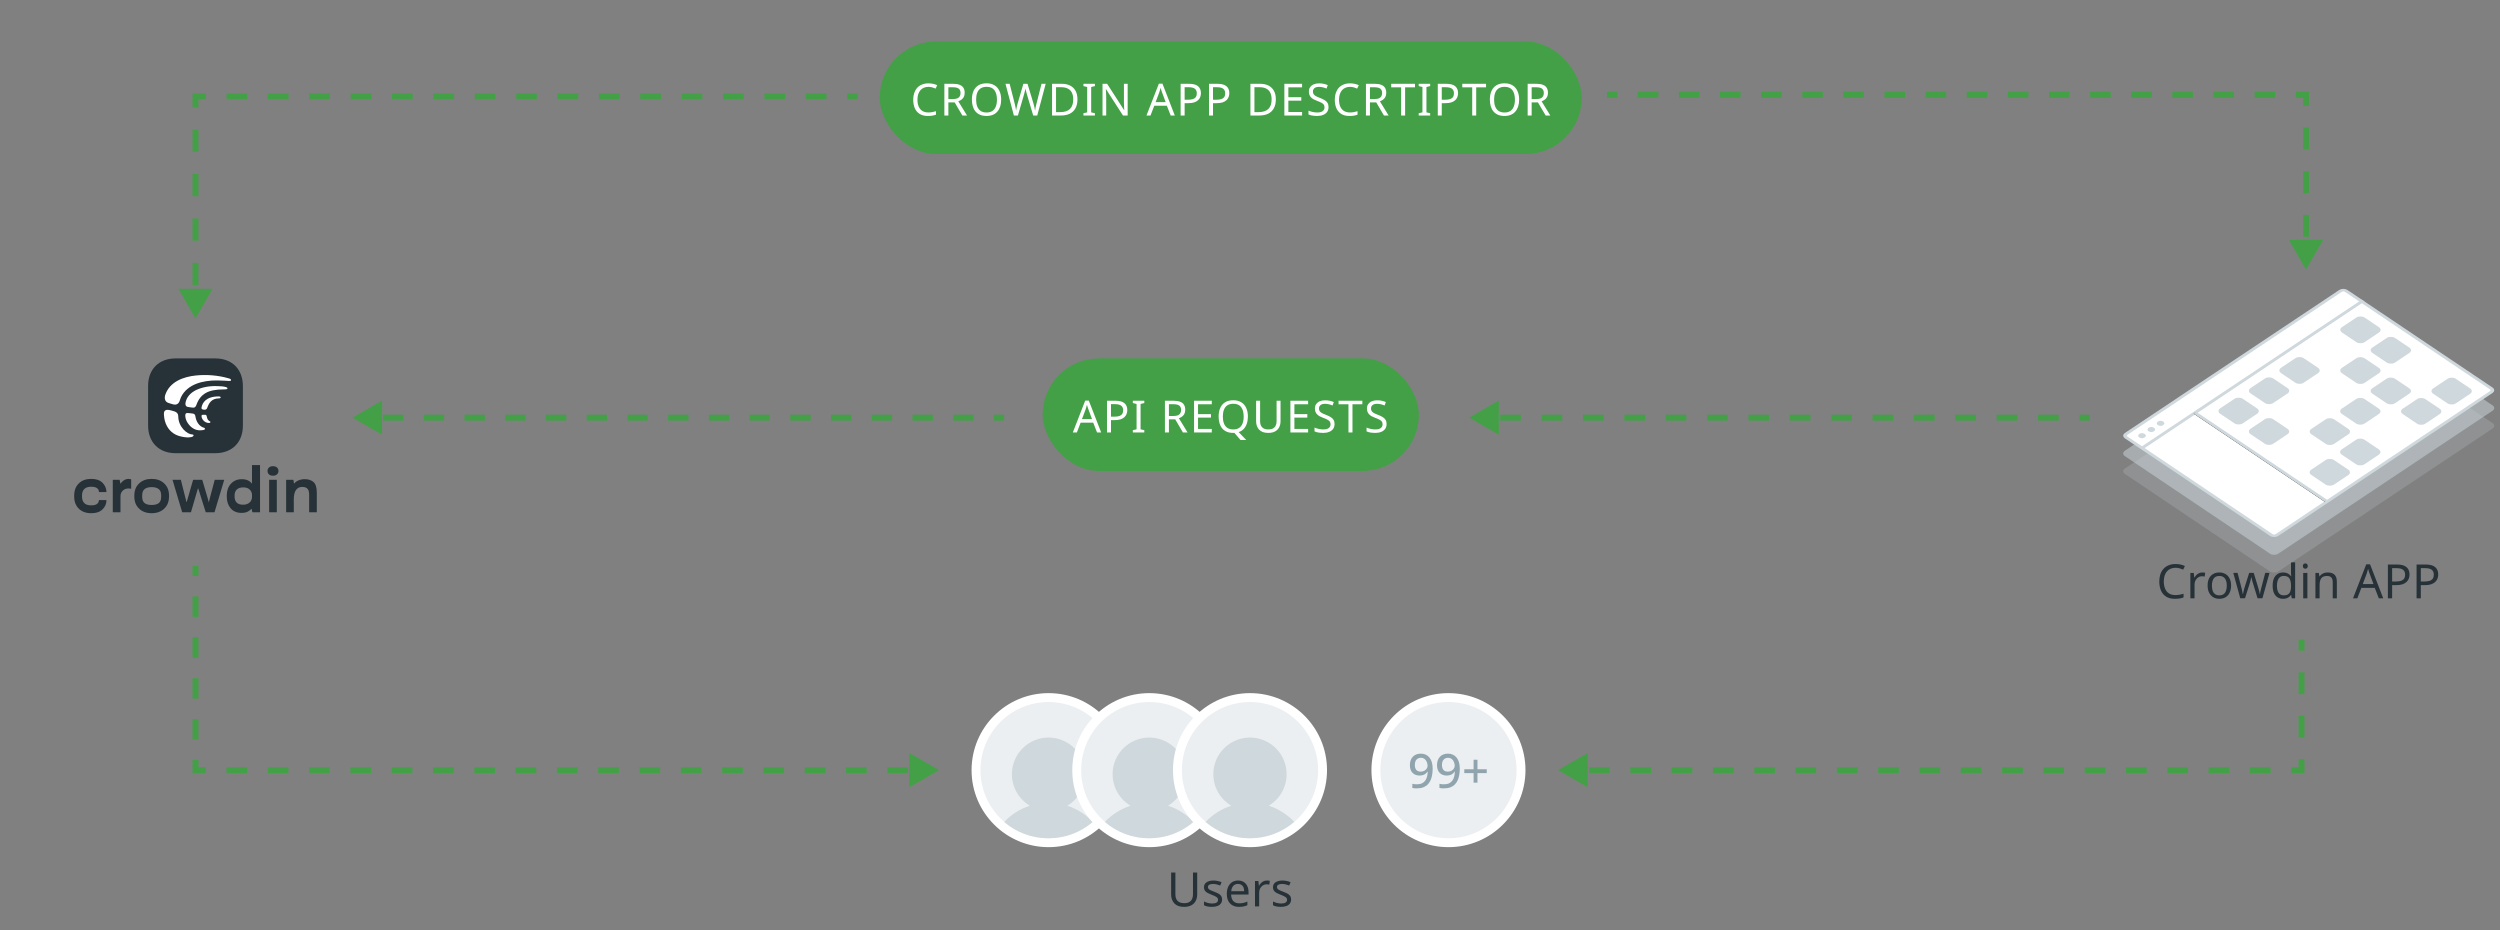 <svg width="844" height="314" viewBox="0 0 844 314" fill="none" xmlns="http://www.w3.org/2000/svg">
<rect x="0" y="0" width="844" height="314" fill="#808080" stroke="none"/>
<rect x="297" y="14" width="237" height="38" rx="19" fill="#43A047"/>
<path d="M313.433 29.325C312.863 29.325 312.348 29.425 311.888 29.625C311.428 29.815 311.038 30.1 310.718 30.48C310.398 30.85 310.153 31.305 309.983 31.845C309.813 32.375 309.728 32.975 309.728 33.645C309.728 34.525 309.863 35.29 310.133 35.94C310.413 36.59 310.823 37.09 311.363 37.44C311.913 37.79 312.598 37.965 313.418 37.965C313.888 37.965 314.333 37.925 314.753 37.845C315.173 37.765 315.583 37.665 315.983 37.545V38.715C315.583 38.865 315.168 38.975 314.738 39.045C314.318 39.115 313.813 39.15 313.223 39.15C312.133 39.15 311.223 38.925 310.493 38.475C309.763 38.025 309.213 37.385 308.843 36.555C308.483 35.725 308.303 34.75 308.303 33.63C308.303 32.82 308.413 32.08 308.633 31.41C308.863 30.74 309.193 30.16 309.623 29.67C310.063 29.18 310.603 28.805 311.243 28.545C311.883 28.275 312.618 28.14 313.448 28.14C313.998 28.14 314.528 28.195 315.038 28.305C315.548 28.415 316.003 28.57 316.403 28.77L315.863 29.91C315.533 29.76 315.163 29.625 314.753 29.505C314.353 29.385 313.913 29.325 313.433 29.325ZM321.775 28.29C322.665 28.29 323.395 28.405 323.965 28.635C324.545 28.855 324.975 29.19 325.255 29.64C325.535 30.09 325.675 30.655 325.675 31.335C325.675 31.905 325.57 32.38 325.36 32.76C325.15 33.14 324.88 33.445 324.55 33.675C324.23 33.895 323.89 34.07 323.53 34.2L326.47 39H324.895L322.3 34.575H320.17V39H318.82V28.29H321.775ZM321.7 29.46H320.17V33.435H321.775C322.355 33.435 322.83 33.36 323.2 33.21C323.57 33.05 323.84 32.82 324.01 32.52C324.19 32.22 324.28 31.845 324.28 31.395C324.28 30.925 324.185 30.55 323.995 30.27C323.815 29.99 323.535 29.785 323.155 29.655C322.775 29.525 322.29 29.46 321.7 29.46ZM337.996 33.63C337.996 34.46 337.891 35.215 337.681 35.895C337.471 36.565 337.156 37.145 336.736 37.635C336.326 38.125 335.811 38.5 335.191 38.76C334.581 39.02 333.871 39.15 333.061 39.15C332.221 39.15 331.491 39.02 330.871 38.76C330.251 38.49 329.736 38.115 329.326 37.635C328.916 37.145 328.611 36.56 328.411 35.88C328.211 35.2 328.111 34.445 328.111 33.615C328.111 32.515 328.291 31.555 328.651 30.735C329.011 29.915 329.556 29.275 330.286 28.815C331.026 28.355 331.956 28.125 333.076 28.125C334.146 28.125 335.046 28.355 335.776 28.815C336.506 29.265 337.056 29.905 337.426 30.735C337.806 31.555 337.996 32.52 337.996 33.63ZM329.536 33.63C329.536 34.53 329.661 35.305 329.911 35.955C330.161 36.605 330.546 37.105 331.066 37.455C331.596 37.805 332.261 37.98 333.061 37.98C333.871 37.98 334.531 37.805 335.041 37.455C335.561 37.105 335.946 36.605 336.196 35.955C336.446 35.305 336.571 34.53 336.571 33.63C336.571 32.28 336.291 31.225 335.731 30.465C335.171 29.695 334.286 29.31 333.076 29.31C332.266 29.31 331.596 29.485 331.066 29.835C330.546 30.175 330.161 30.67 329.911 31.32C329.661 31.96 329.536 32.73 329.536 33.63ZM353.024 28.29L350.174 39H348.809L346.724 31.98C346.664 31.77 346.604 31.555 346.544 31.335C346.484 31.115 346.429 30.905 346.379 30.705C346.329 30.505 346.284 30.335 346.244 30.195C346.214 30.045 346.194 29.935 346.184 29.865C346.174 29.935 346.154 30.045 346.124 30.195C346.104 30.335 346.069 30.505 346.019 30.705C345.969 30.905 345.914 31.12 345.854 31.35C345.804 31.57 345.744 31.795 345.674 32.025L343.649 39H342.284L339.449 28.29H340.859L342.524 34.83C342.584 35.06 342.639 35.29 342.689 35.52C342.739 35.74 342.784 35.96 342.824 36.18C342.874 36.39 342.914 36.595 342.944 36.795C342.974 36.995 343.004 37.19 343.034 37.38C343.064 37.18 343.094 36.975 343.124 36.765C343.164 36.555 343.209 36.34 343.259 36.12C343.309 35.89 343.364 35.66 343.424 35.43C343.484 35.2 343.544 34.975 343.604 34.755L345.494 28.29H346.889L348.854 34.8C348.924 35.03 348.989 35.265 349.049 35.505C349.109 35.735 349.164 35.96 349.214 36.18C349.264 36.4 349.304 36.615 349.334 36.825C349.374 37.025 349.409 37.21 349.439 37.38C349.469 37.13 349.509 36.87 349.559 36.6C349.609 36.32 349.669 36.03 349.739 35.73C349.809 35.43 349.884 35.125 349.964 34.815L351.614 28.29H353.024ZM363.749 33.54C363.749 34.74 363.524 35.745 363.074 36.555C362.634 37.365 361.999 37.975 361.169 38.385C360.339 38.795 359.334 39 358.154 39H355.169V28.29H358.469C359.549 28.29 360.484 28.49 361.274 28.89C362.064 29.29 362.674 29.88 363.104 30.66C363.534 31.43 363.749 32.39 363.749 33.54ZM362.324 33.585C362.324 32.635 362.164 31.855 361.844 31.245C361.534 30.635 361.074 30.185 360.464 29.895C359.864 29.595 359.134 29.445 358.274 29.445H356.519V37.845H357.974C359.424 37.845 360.509 37.49 361.229 36.78C361.959 36.06 362.324 34.995 362.324 33.585ZM369.641 39H365.771V38.22L367.031 37.935V29.37L365.771 29.07V28.29H369.641V29.07L368.381 29.37V37.935L369.641 38.22V39ZM380.699 39H379.124L373.394 30.105H373.334C373.344 30.285 373.354 30.485 373.364 30.705C373.384 30.925 373.399 31.165 373.409 31.425C373.419 31.675 373.429 31.935 373.439 32.205C373.449 32.475 373.454 32.745 373.454 33.015V39H372.209V28.29H373.769L379.484 37.155H379.544C379.534 37.035 379.524 36.87 379.514 36.66C379.504 36.44 379.494 36.2 379.484 35.94C379.474 35.67 379.464 35.395 379.454 35.115C379.444 34.835 379.439 34.575 379.439 34.335V28.29H380.699V39ZM395.222 39L393.932 35.685H389.687L388.412 39H387.047L391.232 28.245H392.447L396.617 39H395.222ZM392.327 31.245C392.297 31.165 392.247 31.02 392.177 30.81C392.107 30.6 392.037 30.385 391.967 30.165C391.907 29.935 391.857 29.76 391.817 29.64C391.767 29.84 391.712 30.045 391.652 30.255C391.602 30.455 391.547 30.64 391.487 30.81C391.437 30.98 391.392 31.125 391.352 31.245L390.137 34.485H393.527L392.327 31.245ZM401.417 28.29C402.817 28.29 403.837 28.565 404.477 29.115C405.117 29.665 405.437 30.44 405.437 31.44C405.437 31.88 405.362 32.305 405.212 32.715C405.072 33.115 404.837 33.475 404.507 33.795C404.177 34.115 403.737 34.37 403.187 34.56C402.637 34.74 401.962 34.83 401.162 34.83H399.932V39H398.582V28.29H401.417ZM401.297 29.445H399.932V33.675H401.012C401.692 33.675 402.257 33.605 402.707 33.465C403.157 33.315 403.492 33.08 403.712 32.76C403.932 32.44 404.042 32.02 404.042 31.5C404.042 30.81 403.822 30.295 403.382 29.955C402.942 29.615 402.247 29.445 401.297 29.445ZM410.999 28.29C412.399 28.29 413.419 28.565 414.059 29.115C414.699 29.665 415.019 30.44 415.019 31.44C415.019 31.88 414.944 32.305 414.794 32.715C414.654 33.115 414.419 33.475 414.089 33.795C413.759 34.115 413.319 34.37 412.769 34.56C412.219 34.74 411.544 34.83 410.744 34.83H409.514V39H408.164V28.29H410.999ZM410.879 29.445H409.514V33.675H410.594C411.274 33.675 411.839 33.605 412.289 33.465C412.739 33.315 413.074 33.08 413.294 32.76C413.514 32.44 413.624 32.02 413.624 31.5C413.624 30.81 413.404 30.295 412.964 29.955C412.524 29.615 411.829 29.445 410.879 29.445ZM430.723 33.54C430.723 34.74 430.498 35.745 430.048 36.555C429.608 37.365 428.973 37.975 428.143 38.385C427.313 38.795 426.308 39 425.128 39H422.143V28.29H425.443C426.523 28.29 427.458 28.49 428.248 28.89C429.038 29.29 429.648 29.88 430.078 30.66C430.508 31.43 430.723 32.39 430.723 33.54ZM429.298 33.585C429.298 32.635 429.138 31.855 428.818 31.245C428.508 30.635 428.048 30.185 427.438 29.895C426.838 29.595 426.108 29.445 425.248 29.445H423.493V37.845H424.948C426.398 37.845 427.483 37.49 428.203 36.78C428.933 36.06 429.298 34.995 429.298 33.585ZM439.585 39H433.6V28.29H439.585V29.475H434.95V32.82H439.315V33.99H434.95V37.815H439.585V39ZM448.509 36.135C448.509 36.775 448.354 37.32 448.044 37.77C447.734 38.21 447.289 38.55 446.709 38.79C446.139 39.03 445.464 39.15 444.684 39.15C444.284 39.15 443.899 39.13 443.529 39.09C443.169 39.05 442.839 38.995 442.539 38.925C442.239 38.845 441.974 38.75 441.744 38.64V37.35C442.104 37.51 442.549 37.655 443.079 37.785C443.619 37.915 444.174 37.98 444.744 37.98C445.274 37.98 445.719 37.91 446.079 37.77C446.439 37.63 446.709 37.43 446.889 37.17C447.069 36.91 447.159 36.605 447.159 36.255C447.159 35.905 447.084 35.61 446.934 35.37C446.784 35.13 446.524 34.91 446.154 34.71C445.794 34.5 445.289 34.28 444.639 34.05C444.179 33.88 443.774 33.7 443.424 33.51C443.084 33.31 442.799 33.085 442.569 32.835C442.339 32.585 442.164 32.3 442.044 31.98C441.934 31.66 441.879 31.29 441.879 30.87C441.879 30.3 442.024 29.815 442.314 29.415C442.604 29.005 443.004 28.69 443.514 28.47C444.034 28.25 444.629 28.14 445.299 28.14C445.889 28.14 446.429 28.195 446.919 28.305C447.409 28.415 447.854 28.56 448.254 28.74L447.834 29.895C447.464 29.735 447.059 29.6 446.619 29.49C446.189 29.38 445.739 29.325 445.269 29.325C444.819 29.325 444.444 29.39 444.144 29.52C443.844 29.65 443.619 29.835 443.469 30.075C443.319 30.305 443.244 30.575 443.244 30.885C443.244 31.245 443.319 31.545 443.469 31.785C443.619 32.025 443.864 32.24 444.204 32.43C444.544 32.62 445.004 32.825 445.584 33.045C446.214 33.275 446.744 33.525 447.174 33.795C447.614 34.055 447.944 34.37 448.164 34.74C448.394 35.11 448.509 35.575 448.509 36.135ZM455.757 29.325C455.187 29.325 454.672 29.425 454.212 29.625C453.752 29.815 453.362 30.1 453.042 30.48C452.722 30.85 452.477 31.305 452.307 31.845C452.137 32.375 452.052 32.975 452.052 33.645C452.052 34.525 452.187 35.29 452.457 35.94C452.737 36.59 453.147 37.09 453.687 37.44C454.237 37.79 454.922 37.965 455.742 37.965C456.212 37.965 456.657 37.925 457.077 37.845C457.497 37.765 457.907 37.665 458.307 37.545V38.715C457.907 38.865 457.492 38.975 457.062 39.045C456.642 39.115 456.137 39.15 455.547 39.15C454.457 39.15 453.547 38.925 452.817 38.475C452.087 38.025 451.537 37.385 451.167 36.555C450.807 35.725 450.627 34.75 450.627 33.63C450.627 32.82 450.737 32.08 450.957 31.41C451.187 30.74 451.517 30.16 451.947 29.67C452.387 29.18 452.927 28.805 453.567 28.545C454.207 28.275 454.942 28.14 455.772 28.14C456.322 28.14 456.852 28.195 457.362 28.305C457.872 28.415 458.327 28.57 458.727 28.77L458.187 29.91C457.857 29.76 457.487 29.625 457.077 29.505C456.677 29.385 456.237 29.325 455.757 29.325ZM464.099 28.29C464.989 28.29 465.719 28.405 466.289 28.635C466.869 28.855 467.299 29.19 467.579 29.64C467.859 30.09 467.999 30.655 467.999 31.335C467.999 31.905 467.894 32.38 467.684 32.76C467.474 33.14 467.204 33.445 466.874 33.675C466.554 33.895 466.214 34.07 465.854 34.2L468.794 39H467.219L464.624 34.575H462.494V39H461.144V28.29H464.099ZM464.024 29.46H462.494V33.435H464.099C464.679 33.435 465.154 33.36 465.524 33.21C465.894 33.05 466.164 32.82 466.334 32.52C466.514 32.22 466.604 31.845 466.604 31.395C466.604 30.925 466.509 30.55 466.319 30.27C466.139 29.99 465.859 29.785 465.479 29.655C465.099 29.525 464.614 29.46 464.024 29.46ZM474.366 39H473.016V29.475H469.671V28.29H477.696V29.475H474.366V39ZM482.825 39H478.955V38.22L480.215 37.935V29.37L478.955 29.07V28.29H482.825V29.07L481.565 29.37V37.935L482.825 38.22V39ZM488.228 28.29C489.628 28.29 490.648 28.565 491.288 29.115C491.928 29.665 492.248 30.44 492.248 31.44C492.248 31.88 492.173 32.305 492.023 32.715C491.883 33.115 491.648 33.475 491.318 33.795C490.988 34.115 490.548 34.37 489.998 34.56C489.448 34.74 488.773 34.83 487.973 34.83H486.743V39H485.393V28.29H488.228ZM488.108 29.445H486.743V33.675H487.823C488.503 33.675 489.068 33.605 489.518 33.465C489.968 33.315 490.303 33.08 490.523 32.76C490.743 32.44 490.853 32.02 490.853 31.5C490.853 30.81 490.633 30.295 490.193 29.955C489.753 29.615 489.058 29.445 488.108 29.445ZM498.366 39H497.016V29.475H493.671V28.29H501.696V29.475H498.366V39ZM512.863 33.63C512.863 34.46 512.758 35.215 512.548 35.895C512.338 36.565 512.023 37.145 511.603 37.635C511.193 38.125 510.678 38.5 510.058 38.76C509.448 39.02 508.738 39.15 507.928 39.15C507.088 39.15 506.358 39.02 505.738 38.76C505.118 38.49 504.603 38.115 504.193 37.635C503.783 37.145 503.478 36.56 503.278 35.88C503.078 35.2 502.978 34.445 502.978 33.615C502.978 32.515 503.158 31.555 503.518 30.735C503.878 29.915 504.423 29.275 505.153 28.815C505.893 28.355 506.823 28.125 507.943 28.125C509.013 28.125 509.913 28.355 510.643 28.815C511.373 29.265 511.923 29.905 512.293 30.735C512.673 31.555 512.863 32.52 512.863 33.63ZM504.403 33.63C504.403 34.53 504.528 35.305 504.778 35.955C505.028 36.605 505.413 37.105 505.933 37.455C506.463 37.805 507.128 37.98 507.928 37.98C508.738 37.98 509.398 37.805 509.908 37.455C510.428 37.105 510.813 36.605 511.063 35.955C511.313 35.305 511.438 34.53 511.438 33.63C511.438 32.28 511.158 31.225 510.598 30.465C510.038 29.695 509.153 29.31 507.943 29.31C507.133 29.31 506.463 29.485 505.933 29.835C505.413 30.175 505.028 30.67 504.778 31.32C504.528 31.96 504.403 32.73 504.403 33.63ZM518.691 28.29C519.581 28.29 520.311 28.405 520.881 28.635C521.461 28.855 521.891 29.19 522.171 29.64C522.451 30.09 522.591 30.655 522.591 31.335C522.591 31.905 522.486 32.38 522.276 32.76C522.066 33.14 521.796 33.445 521.466 33.675C521.146 33.895 520.806 34.07 520.446 34.2L523.386 39H521.811L519.216 34.575H517.086V39H515.736V28.29H518.691ZM518.616 29.46H517.086V33.435H518.691C519.271 33.435 519.746 33.36 520.116 33.21C520.486 33.05 520.756 32.82 520.926 32.52C521.106 32.22 521.196 31.845 521.196 31.395C521.196 30.925 521.101 30.55 520.911 30.27C520.731 29.99 520.451 29.785 520.071 29.655C519.691 29.525 519.206 29.46 518.616 29.46Z" fill="white"/>
<rect x="352" y="121" width="127" height="38" rx="19" fill="#43A047"/>
<path d="M370.359 146L369.069 142.685H364.824L363.549 146H362.184L366.369 135.245H367.584L371.754 146H370.359ZM367.464 138.245C367.434 138.165 367.384 138.02 367.314 137.81C367.244 137.6 367.174 137.385 367.104 137.165C367.044 136.935 366.994 136.76 366.954 136.64C366.904 136.84 366.849 137.045 366.789 137.255C366.739 137.455 366.684 137.64 366.624 137.81C366.574 137.98 366.529 138.125 366.489 138.245L365.274 141.485H368.664L367.464 138.245ZM376.554 135.29C377.954 135.29 378.974 135.565 379.614 136.115C380.254 136.665 380.574 137.44 380.574 138.44C380.574 138.88 380.499 139.305 380.349 139.715C380.209 140.115 379.974 140.475 379.644 140.795C379.314 141.115 378.874 141.37 378.324 141.56C377.774 141.74 377.099 141.83 376.299 141.83H375.069V146H373.719V135.29H376.554ZM376.434 136.445H375.069V140.675H376.149C376.829 140.675 377.394 140.605 377.844 140.465C378.294 140.315 378.629 140.08 378.849 139.76C379.069 139.44 379.179 139.02 379.179 138.5C379.179 137.81 378.959 137.295 378.519 136.955C378.079 136.615 377.384 136.445 376.434 136.445ZM386.316 146H382.446V145.22L383.706 144.935V136.37L382.446 136.07V135.29H386.316V136.07L385.056 136.37V144.935L386.316 145.22V146ZM396.235 135.29C397.125 135.29 397.855 135.405 398.425 135.635C399.005 135.855 399.435 136.19 399.715 136.64C399.995 137.09 400.135 137.655 400.135 138.335C400.135 138.905 400.03 139.38 399.82 139.76C399.61 140.14 399.34 140.445 399.01 140.675C398.69 140.895 398.35 141.07 397.99 141.2L400.93 146H399.355L396.76 141.575H394.63V146H393.28V135.29H396.235ZM396.16 136.46H394.63V140.435H396.235C396.815 140.435 397.29 140.36 397.66 140.21C398.03 140.05 398.3 139.82 398.47 139.52C398.65 139.22 398.74 138.845 398.74 138.395C398.74 137.925 398.645 137.55 398.455 137.27C398.275 136.99 397.995 136.785 397.615 136.655C397.235 136.525 396.75 136.46 396.16 136.46ZM409.096 146H403.111V135.29H409.096V136.475H404.461V139.82H408.826V140.99H404.461V144.815H409.096V146ZM421.291 140.63C421.291 141.5 421.171 142.29 420.931 143C420.701 143.71 420.356 144.31 419.896 144.8C419.436 145.29 418.861 145.65 418.171 145.88L420.736 148.55H418.801L416.731 146.135C416.671 146.135 416.606 146.135 416.536 146.135C416.476 146.145 416.416 146.15 416.356 146.15C415.516 146.15 414.786 146.02 414.166 145.76C413.546 145.49 413.031 145.115 412.621 144.635C412.211 144.145 411.906 143.56 411.706 142.88C411.506 142.2 411.406 141.445 411.406 140.615C411.406 139.515 411.586 138.555 411.946 137.735C412.306 136.915 412.851 136.275 413.581 135.815C414.321 135.355 415.251 135.125 416.371 135.125C417.441 135.125 418.341 135.355 419.071 135.815C419.801 136.265 420.351 136.905 420.721 137.735C421.101 138.555 421.291 139.52 421.291 140.63ZM412.831 140.63C412.831 141.53 412.956 142.305 413.206 142.955C413.456 143.605 413.841 144.105 414.361 144.455C414.891 144.805 415.556 144.98 416.356 144.98C417.166 144.98 417.826 144.805 418.336 144.455C418.856 144.105 419.241 143.605 419.491 142.955C419.741 142.305 419.866 141.53 419.866 140.63C419.866 139.28 419.586 138.225 419.026 137.465C418.466 136.695 417.581 136.31 416.371 136.31C415.561 136.31 414.891 136.485 414.361 136.835C413.841 137.175 413.456 137.67 413.206 138.32C412.956 138.96 412.831 139.73 412.831 140.63ZM432.31 142.22C432.31 142.96 432.16 143.63 431.86 144.23C431.56 144.82 431.1 145.29 430.48 145.64C429.87 145.98 429.09 146.15 428.14 146.15C426.81 146.15 425.795 145.79 425.095 145.07C424.405 144.34 424.06 143.38 424.06 142.19V135.29H425.41V142.235C425.41 143.105 425.64 143.78 426.1 144.26C426.57 144.74 427.275 144.98 428.215 144.98C428.865 144.98 429.39 144.865 429.79 144.635C430.2 144.395 430.5 144.07 430.69 143.66C430.88 143.24 430.975 142.76 430.975 142.22V135.29H432.31V142.22ZM441.622 146H435.637V135.29H441.622V136.475H436.987V139.82H441.352V140.99H436.987V144.815H441.622V146ZM450.547 143.135C450.547 143.775 450.392 144.32 450.082 144.77C449.772 145.21 449.327 145.55 448.747 145.79C448.177 146.03 447.502 146.15 446.722 146.15C446.322 146.15 445.937 146.13 445.567 146.09C445.207 146.05 444.877 145.995 444.577 145.925C444.277 145.845 444.012 145.75 443.782 145.64V144.35C444.142 144.51 444.587 144.655 445.117 144.785C445.657 144.915 446.212 144.98 446.782 144.98C447.312 144.98 447.757 144.91 448.117 144.77C448.477 144.63 448.747 144.43 448.927 144.17C449.107 143.91 449.197 143.605 449.197 143.255C449.197 142.905 449.122 142.61 448.972 142.37C448.822 142.13 448.562 141.91 448.192 141.71C447.832 141.5 447.327 141.28 446.677 141.05C446.217 140.88 445.812 140.7 445.462 140.51C445.122 140.31 444.837 140.085 444.607 139.835C444.377 139.585 444.202 139.3 444.082 138.98C443.972 138.66 443.917 138.29 443.917 137.87C443.917 137.3 444.062 136.815 444.352 136.415C444.642 136.005 445.042 135.69 445.552 135.47C446.072 135.25 446.667 135.14 447.337 135.14C447.927 135.14 448.467 135.195 448.957 135.305C449.447 135.415 449.892 135.56 450.292 135.74L449.872 136.895C449.502 136.735 449.097 136.6 448.657 136.49C448.227 136.38 447.777 136.325 447.307 136.325C446.857 136.325 446.482 136.39 446.182 136.52C445.882 136.65 445.657 136.835 445.507 137.075C445.357 137.305 445.282 137.575 445.282 137.885C445.282 138.245 445.357 138.545 445.507 138.785C445.657 139.025 445.902 139.24 446.242 139.43C446.582 139.62 447.042 139.825 447.622 140.045C448.252 140.275 448.782 140.525 449.212 140.795C449.652 141.055 449.982 141.37 450.202 141.74C450.432 142.11 450.547 142.575 450.547 143.135ZM456.594 146H455.244V136.475H451.899V135.29H459.924V136.475H456.594V146ZM468.114 143.135C468.114 143.775 467.959 144.32 467.649 144.77C467.339 145.21 466.894 145.55 466.314 145.79C465.744 146.03 465.069 146.15 464.289 146.15C463.889 146.15 463.504 146.13 463.134 146.09C462.774 146.05 462.444 145.995 462.144 145.925C461.844 145.845 461.579 145.75 461.349 145.64V144.35C461.709 144.51 462.154 144.655 462.684 144.785C463.224 144.915 463.779 144.98 464.349 144.98C464.879 144.98 465.324 144.91 465.684 144.77C466.044 144.63 466.314 144.43 466.494 144.17C466.674 143.91 466.764 143.605 466.764 143.255C466.764 142.905 466.689 142.61 466.539 142.37C466.389 142.13 466.129 141.91 465.759 141.71C465.399 141.5 464.894 141.28 464.244 141.05C463.784 140.88 463.379 140.7 463.029 140.51C462.689 140.31 462.404 140.085 462.174 139.835C461.944 139.585 461.769 139.3 461.649 138.98C461.539 138.66 461.484 138.29 461.484 137.87C461.484 137.3 461.629 136.815 461.919 136.415C462.209 136.005 462.609 135.69 463.119 135.47C463.639 135.25 464.234 135.14 464.904 135.14C465.494 135.14 466.034 135.195 466.524 135.305C467.014 135.415 467.459 135.56 467.859 135.74L467.439 136.895C467.069 136.735 466.664 136.6 466.224 136.49C465.794 136.38 465.344 136.325 464.874 136.325C464.424 136.325 464.049 136.39 463.749 136.52C463.449 136.65 463.224 136.835 463.074 137.075C462.924 137.305 462.849 137.575 462.849 137.885C462.849 138.245 462.924 138.545 463.074 138.785C463.224 139.025 463.469 139.24 463.809 139.43C464.149 139.62 464.609 139.825 465.189 140.045C465.819 140.275 466.349 140.525 466.779 140.795C467.219 141.055 467.549 141.37 467.769 141.74C467.999 142.11 468.114 142.575 468.114 143.135Z" fill="white"/>
<path d="M66 32.5V31.5H65V32.5H66ZM66 107.5L71.773 97.5H60.227L66 107.5ZM67 96.25V88.75H65V96.25H67ZM67 81.25V73.75H65V81.25H67ZM67 66.25V58.75H65V66.25H67ZM67 51.25V43.75H65V51.25H67ZM67 36.25V32.5H65V36.25H67ZM66 33.5H69.492V31.5H66V33.5ZM76.477 33.5H83.461V31.5H76.477V33.5ZM90.445 33.5H97.43V31.5H90.445V33.5ZM104.414 33.5H111.398V31.5H104.414V33.5ZM118.383 33.5H125.367V31.5H118.383V33.5ZM132.352 33.5H139.336V31.5H132.352V33.5ZM146.32 33.5H153.305V31.5H146.32V33.5ZM160.289 33.5H167.273V31.5H160.289V33.5ZM174.258 33.5H181.242V31.5H174.258V33.5ZM188.227 33.5H195.211V31.5H188.227V33.5ZM202.195 33.5H209.18V31.5H202.195V33.5ZM216.164 33.5H223.148V31.5H216.164V33.5ZM230.133 33.5H237.117V31.5H230.133V33.5ZM244.102 33.5H251.086V31.5H244.102V33.5ZM258.07 33.5H265.055V31.5H258.07V33.5ZM272.039 33.5H279.023V31.5H272.039V33.5ZM286.008 33.5H289.5V31.5H286.008V33.5Z" fill="#43A047"/>
<path d="M778.5 32V31H779.5V32H778.5ZM778.5 91L772.726 81H784.274L778.5 91ZM777.5 79.938V72.562H779.5V79.938H777.5ZM777.5 65.188V57.812H779.5V65.188H777.5ZM777.5 50.438V43.062H779.5V50.438H777.5ZM777.5 35.688V32H779.5V35.688H777.5ZM778.5 33H775.029V31H778.5V33ZM768.088 33H761.147V31H768.088V33ZM754.206 33H747.265V31H754.206V33ZM740.324 33H733.382V31H740.324V33ZM726.441 33H719.5V31H726.441V33ZM712.559 33H705.618V31H712.559V33ZM698.676 33H691.735V31H698.676V33ZM684.794 33H677.853V31H684.794V33ZM670.912 33H663.971V31H670.912V33ZM657.029 33H650.088V31H657.029V33ZM643.147 33H636.206V31H643.147V33ZM629.265 33H622.324V31H629.265V33ZM615.382 33H608.441V31H615.382V33ZM601.5 33H594.559V31H601.5V33ZM587.618 33H580.676V31H587.618V33ZM573.735 33H566.794V31H573.735V33ZM559.853 33H552.912V31H559.853V33ZM545.971 33H542.5V31H545.971V33Z" fill="#43A047"/>
<path d="M317 260L307 265.774V254.226L317 260ZM66 260V261H65V260H66ZM67 191V194.45H65V191H67ZM67 201.35V208.25H65V201.35H67ZM67 215.15V222.05H65V215.15H67ZM67 228.95V235.85H65V228.95H67ZM67 242.75V249.65H65V242.75H67ZM67 256.55V260H65V256.55H67ZM66 259H69.486V261H66V259ZM76.458 259H83.431V261H76.458V259ZM90.403 259H97.375V261H90.403V259ZM104.347 259H111.319V261H104.347V259ZM118.292 259H125.264V261H118.292V259ZM132.236 259H139.208V261H132.236V259ZM146.181 259H153.153V261H146.181V259ZM160.125 259H167.097V261H160.125V259ZM174.069 259H181.042V261H174.069V259ZM188.014 259H194.986V261H188.014V259ZM201.958 259H208.931V261H201.958V259ZM215.903 259H222.875V261H215.903V259ZM229.847 259H236.819V261H229.847V259ZM243.792 259H250.764V261H243.792V259ZM257.736 259H264.708V261H257.736V259ZM271.681 259H278.653V261H271.681V259ZM285.625 259H292.597V261H285.625V259ZM299.57 259H306.542V261H299.57V259Z" fill="#43A047"/>
<path d="M526 260L536 265.774V254.226L526 260ZM777 260V261H778V260H777ZM776 216V219.667H778V216H776ZM776 227V234.333H778V227H776ZM776 241.667V249H778V241.667H776ZM776 256.333V260H778V256.333H776ZM777 259H773.514V261H777V259ZM766.542 259H759.569V261H766.542V259ZM752.597 259H745.625V261H752.597V259ZM738.653 259H731.681V261H738.653V259ZM724.708 259H717.736V261H724.708V259ZM710.764 259H703.792V261H710.764V259ZM696.819 259H689.847V261H696.819V259ZM682.875 259H675.903V261H682.875V259ZM668.931 259H661.958V261H668.931V259ZM654.986 259H648.014V261H654.986V259ZM641.042 259H634.069V261H641.042V259ZM627.097 259H620.125V261H627.097V259ZM613.153 259H606.181V261H613.153V259ZM599.208 259H592.236V261H599.208V259ZM585.264 259H578.292V261H585.264V259ZM571.319 259H564.347V261H571.319V259ZM557.375 259H550.403V261H557.375V259ZM543.43 259H536.458V261H543.43V259Z" fill="#43A047"/>
<path d="M119 141L129 146.774L129 135.227L119 141ZM129.313 142L136.188 142L136.187 140L129.312 140L129.313 142ZM143.063 142L149.938 142L149.937 140L143.062 140L143.063 142ZM156.813 142L163.688 142L163.687 140L156.812 140L156.813 142ZM170.563 142L177.438 142L177.437 140L170.562 140L170.563 142ZM184.313 142L191.188 142L191.187 140L184.312 140L184.313 142ZM198.063 142L204.938 142L204.937 140L198.062 140L198.063 142ZM211.813 142L218.688 142L218.687 140L211.812 140L211.813 142ZM225.563 142L232.438 142L232.437 140L225.562 140L225.563 142ZM239.313 142L246.188 142L246.187 140L239.312 140L239.313 142ZM253.063 142L259.938 142L259.937 140L253.062 140L253.063 142ZM266.813 142L273.688 142L273.687 140L266.812 140L266.813 142ZM280.563 142L287.438 142L287.437 140L280.562 140L280.563 142ZM294.313 142L301.188 142L301.187 140L294.312 140L294.313 142ZM308.063 142L314.938 142L314.937 140L308.062 140L308.063 142ZM321.813 142L328.688 142L328.687 140L321.812 140L321.813 142ZM335.563 142L339 142L339 140L335.562 140L335.563 142Z" fill="#43A047"/>
<path d="M496 141L506 146.774L506 135.227L496 141ZM506.475 142L513.458 142L513.458 140L506.475 140L506.475 142ZM520.442 142L527.425 142L527.425 140L520.442 140L520.442 142ZM534.408 142L541.392 142L541.392 140L534.408 140L534.408 142ZM548.375 142L555.358 142L555.358 140L548.375 140L548.375 142ZM562.342 142L569.325 142L569.325 140L562.342 140L562.342 142ZM576.308 142L583.292 142L583.292 140L576.308 140L576.308 142ZM590.275 142L597.258 142L597.258 140L590.275 140L590.275 142ZM604.242 142L611.225 142L611.225 140L604.242 140L604.242 142ZM618.208 142L625.192 142L625.192 140L618.208 140L618.208 142ZM632.175 142L639.158 142L639.158 140L632.175 140L632.175 142ZM646.142 142L653.125 142L653.125 140L646.142 140L646.142 142ZM660.108 142L667.092 142L667.092 140L660.108 140L660.108 142ZM674.075 142L681.058 142L681.058 140L674.075 140L674.075 142ZM688.042 142L695.025 142L695.025 140L688.042 140L688.042 142ZM702.008 142L705.5 142L705.5 140L702.008 140L702.008 142Z" fill="#43A047"/>
<path d="M404.174 301.968C404.174 302.757 404.014 303.472 403.694 304.112C403.374 304.741 402.883 305.243 402.222 305.616C401.571 305.979 400.739 306.16 399.726 306.16C398.307 306.16 397.224 305.776 396.478 305.008C395.742 304.229 395.374 303.205 395.374 301.936V294.576H396.814V301.984C396.814 302.912 397.059 303.632 397.55 304.144C398.051 304.656 398.803 304.912 399.806 304.912C400.499 304.912 401.059 304.789 401.486 304.544C401.923 304.288 402.243 303.941 402.446 303.504C402.648 303.056 402.75 302.544 402.75 301.968V294.576H404.174V301.968ZM412.581 303.632C412.581 304.187 412.442 304.651 412.165 305.024C411.887 305.397 411.493 305.68 410.981 305.872C410.469 306.064 409.861 306.16 409.157 306.16C408.559 306.16 408.042 306.112 407.605 306.016C407.178 305.92 406.799 305.787 406.469 305.616V304.336C406.81 304.507 407.221 304.667 407.701 304.816C408.191 304.955 408.687 305.024 409.189 305.024C409.903 305.024 410.421 304.912 410.741 304.688C411.061 304.453 411.221 304.144 411.221 303.76C411.221 303.547 411.162 303.355 411.045 303.184C410.927 303.013 410.714 302.843 410.405 302.672C410.106 302.501 409.674 302.309 409.109 302.096C408.554 301.883 408.079 301.669 407.685 301.456C407.29 301.243 406.986 300.987 406.773 300.688C406.559 300.389 406.453 300.005 406.453 299.536C406.453 298.811 406.746 298.251 407.333 297.856C407.93 297.461 408.709 297.264 409.669 297.264C410.191 297.264 410.677 297.317 411.125 297.424C411.583 297.52 412.01 297.659 412.405 297.84L411.925 298.96C411.69 298.853 411.439 298.763 411.173 298.688C410.917 298.603 410.655 298.539 410.389 298.496C410.122 298.443 409.85 298.416 409.573 298.416C408.997 298.416 408.554 298.512 408.245 298.704C407.946 298.885 407.797 299.136 407.797 299.456C407.797 299.691 407.866 299.893 408.005 300.064C408.143 300.224 408.373 300.384 408.693 300.544C409.023 300.693 409.461 300.875 410.005 301.088C410.549 301.291 411.013 301.499 411.397 301.712C411.781 301.925 412.074 302.187 412.277 302.496C412.479 302.795 412.581 303.173 412.581 303.632ZM417.965 297.264C418.701 297.264 419.33 297.424 419.853 297.744C420.386 298.064 420.792 298.517 421.069 299.104C421.357 299.68 421.501 300.357 421.501 301.136V301.984H415.629C415.65 302.955 415.896 303.696 416.365 304.208C416.845 304.709 417.512 304.96 418.365 304.96C418.909 304.96 419.389 304.912 419.805 304.816C420.232 304.709 420.669 304.56 421.117 304.368V305.6C420.68 305.792 420.248 305.931 419.821 306.016C419.394 306.112 418.888 306.16 418.301 306.16C417.49 306.16 416.77 305.995 416.141 305.664C415.522 305.333 415.037 304.843 414.685 304.192C414.344 303.531 414.173 302.725 414.173 301.776C414.173 300.837 414.328 300.032 414.637 299.36C414.957 298.688 415.4 298.171 415.965 297.808C416.541 297.445 417.208 297.264 417.965 297.264ZM417.949 298.416C417.277 298.416 416.744 298.635 416.349 299.072C415.965 299.499 415.736 300.096 415.661 300.864H420.029C420.029 300.373 419.954 299.947 419.805 299.584C419.656 299.221 419.426 298.939 419.117 298.736C418.818 298.523 418.429 298.416 417.949 298.416ZM427.684 297.264C427.844 297.264 428.015 297.275 428.196 297.296C428.388 297.307 428.554 297.328 428.692 297.36L428.516 298.656C428.378 298.624 428.223 298.597 428.052 298.576C427.892 298.555 427.738 298.544 427.588 298.544C427.258 298.544 426.943 298.613 426.644 298.752C426.346 298.891 426.079 299.088 425.844 299.344C425.61 299.589 425.423 299.888 425.284 300.24C425.156 300.592 425.092 300.987 425.092 301.424V306H423.684V297.424H424.836L424.996 298.992H425.06C425.242 298.672 425.46 298.384 425.716 298.128C425.972 297.861 426.266 297.653 426.596 297.504C426.927 297.344 427.29 297.264 427.684 297.264ZM435.878 303.632C435.878 304.187 435.739 304.651 435.462 305.024C435.184 305.397 434.79 305.68 434.278 305.872C433.766 306.064 433.158 306.16 432.454 306.16C431.856 306.16 431.339 306.112 430.902 306.016C430.475 305.92 430.096 305.787 429.766 305.616V304.336C430.107 304.507 430.518 304.667 430.998 304.816C431.488 304.955 431.984 305.024 432.486 305.024C433.2 305.024 433.718 304.912 434.038 304.688C434.358 304.453 434.518 304.144 434.518 303.76C434.518 303.547 434.459 303.355 434.342 303.184C434.224 303.013 434.011 302.843 433.702 302.672C433.403 302.501 432.971 302.309 432.406 302.096C431.851 301.883 431.376 301.669 430.982 301.456C430.587 301.243 430.283 300.987 430.07 300.688C429.856 300.389 429.75 300.005 429.75 299.536C429.75 298.811 430.043 298.251 430.63 297.856C431.227 297.461 432.006 297.264 432.966 297.264C433.488 297.264 433.974 297.317 434.422 297.424C434.88 297.52 435.307 297.659 435.702 297.84L435.222 298.96C434.987 298.853 434.736 298.763 434.47 298.688C434.214 298.603 433.952 298.539 433.686 298.496C433.419 298.443 433.147 298.416 432.87 298.416C432.294 298.416 431.851 298.512 431.542 298.704C431.243 298.885 431.094 299.136 431.094 299.456C431.094 299.691 431.163 299.893 431.302 300.064C431.44 300.224 431.67 300.384 431.99 300.544C432.32 300.693 432.758 300.875 433.302 301.088C433.846 301.291 434.31 301.499 434.694 301.712C435.078 301.925 435.371 302.187 435.574 302.496C435.776 302.795 435.878 303.173 435.878 303.632Z" fill="#263238"/>
<circle cx="354" cy="260" r="24.5" fill="#ECEFF1" stroke="white" stroke-width="3"/>
<path fill-rule="evenodd" clip-rule="evenodd" d="M339 277.488C341.367 274.985 344.34 273.091 347.665 272.011C345.335 270.626 343.524 268.514 342.511 266C341.498 263.486 341.339 260.709 342.057 258.095C342.775 255.482 344.332 253.176 346.488 251.533C348.643 249.89 351.279 249 353.99 249C356.7 249 359.336 249.89 361.491 251.533C363.647 253.176 365.204 255.482 365.922 258.095C366.64 260.709 366.481 263.486 365.468 266C364.455 268.514 362.644 270.626 360.315 272.011C363.618 273.085 366.574 274.961 368.934 277.441C364.907 280.906 359.668 283 353.939 283C348.237 283 343.019 280.925 339 277.488Z" fill="#CFD8DC"/>
<circle cx="388" cy="260" r="24.5" fill="#ECEFF1" stroke="white" stroke-width="3"/>
<path fill-rule="evenodd" clip-rule="evenodd" d="M373 277.488C375.367 274.985 378.34 273.091 381.665 272.011C379.335 270.626 377.524 268.514 376.511 266C375.498 263.486 375.339 260.709 376.057 258.095C376.775 255.482 378.332 253.176 380.488 251.533C382.643 249.89 385.279 249 387.99 249C390.7 249 393.336 249.89 395.491 251.533C397.647 253.176 399.204 255.482 399.922 258.095C400.64 260.709 400.481 263.486 399.468 266C398.455 268.514 396.644 270.626 394.315 272.011C397.618 273.085 400.574 274.961 402.934 277.441C398.907 280.906 393.668 283 387.939 283C382.237 283 377.019 280.925 373 277.488Z" fill="#CFD8DC"/>
<circle cx="422" cy="260" r="24.5" fill="#ECEFF1" stroke="white" stroke-width="3"/>
<path fill-rule="evenodd" clip-rule="evenodd" d="M407 277.488C409.367 274.985 412.34 273.091 415.665 272.011C413.335 270.626 411.524 268.514 410.511 266C409.498 263.486 409.339 260.709 410.057 258.095C410.775 255.482 412.332 253.176 414.488 251.533C416.643 249.89 419.279 249 421.99 249C424.7 249 427.336 249.89 429.491 251.533C431.647 253.176 433.204 255.482 433.922 258.095C434.64 260.709 434.481 263.486 433.468 266C432.455 268.514 430.644 270.626 428.315 272.011C431.618 273.085 434.574 274.961 436.934 277.441C432.907 280.906 427.668 283 421.939 283C416.237 283 411.019 280.925 407 277.488Z" fill="#CFD8DC"/>
<circle cx="489" cy="260" r="24.5" fill="#ECEFF1" stroke="white" stroke-width="3"/>
<path d="M483.666 259.456C483.666 260.107 483.618 260.757 483.522 261.408C483.426 262.048 483.266 262.656 483.042 263.232C482.818 263.797 482.498 264.304 482.082 264.752C481.676 265.189 481.159 265.536 480.53 265.792C479.911 266.037 479.159 266.16 478.274 266.16C478.06 266.16 477.81 266.149 477.522 266.128C477.234 266.107 476.994 266.069 476.802 266.016V264.592C477.004 264.656 477.228 264.704 477.474 264.736C477.73 264.768 477.975 264.784 478.21 264.784C478.946 264.784 479.548 264.677 480.018 264.464C480.498 264.24 480.876 263.931 481.154 263.536C481.442 263.141 481.65 262.683 481.778 262.16C481.906 261.637 481.98 261.083 482.002 260.496H481.906C481.746 260.741 481.548 260.965 481.314 261.168C481.079 261.371 480.791 261.531 480.45 261.648C480.119 261.765 479.719 261.824 479.25 261.824C478.599 261.824 478.023 261.685 477.522 261.408C477.031 261.131 476.652 260.736 476.386 260.224C476.119 259.701 475.986 259.067 475.986 258.32C475.986 257.509 476.135 256.816 476.434 256.24C476.743 255.653 477.175 255.205 477.73 254.896C478.295 254.587 478.951 254.432 479.698 254.432C480.252 254.432 480.77 254.533 481.25 254.736C481.73 254.939 482.151 255.248 482.514 255.664C482.876 256.08 483.159 256.603 483.362 257.232C483.564 257.861 483.666 258.603 483.666 259.456ZM479.714 255.824C479.106 255.824 478.61 256.027 478.226 256.432C477.842 256.837 477.65 257.456 477.65 258.288C477.65 258.971 477.81 259.509 478.13 259.904C478.46 260.299 478.967 260.496 479.65 260.496C480.119 260.496 480.524 260.4 480.866 260.208C481.207 260.005 481.474 259.76 481.666 259.472C481.858 259.173 481.954 258.864 481.954 258.544C481.954 258.224 481.906 257.904 481.81 257.584C481.714 257.264 481.575 256.971 481.394 256.704C481.212 256.437 480.978 256.224 480.69 256.064C480.412 255.904 480.087 255.824 479.714 255.824ZM492.822 259.456C492.822 260.107 492.774 260.757 492.678 261.408C492.582 262.048 492.422 262.656 492.198 263.232C491.974 263.797 491.654 264.304 491.238 264.752C490.833 265.189 490.315 265.536 489.686 265.792C489.067 266.037 488.315 266.16 487.43 266.16C487.217 266.16 486.966 266.149 486.678 266.128C486.39 266.107 486.15 266.069 485.958 266.016V264.592C486.161 264.656 486.385 264.704 486.63 264.736C486.886 264.768 487.131 264.784 487.366 264.784C488.102 264.784 488.705 264.677 489.174 264.464C489.654 264.24 490.033 263.931 490.31 263.536C490.598 263.141 490.806 262.683 490.934 262.16C491.062 261.637 491.137 261.083 491.158 260.496H491.062C490.902 260.741 490.705 260.965 490.47 261.168C490.235 261.371 489.947 261.531 489.606 261.648C489.275 261.765 488.875 261.824 488.406 261.824C487.755 261.824 487.179 261.685 486.678 261.408C486.187 261.131 485.809 260.736 485.542 260.224C485.275 259.701 485.142 259.067 485.142 258.32C485.142 257.509 485.291 256.816 485.59 256.24C485.899 255.653 486.331 255.205 486.886 254.896C487.451 254.587 488.107 254.432 488.854 254.432C489.409 254.432 489.926 254.533 490.406 254.736C490.886 254.939 491.307 255.248 491.67 255.664C492.033 256.08 492.315 256.603 492.518 257.232C492.721 257.861 492.822 258.603 492.822 259.456ZM488.87 255.824C488.262 255.824 487.766 256.027 487.382 256.432C486.998 256.837 486.806 257.456 486.806 258.288C486.806 258.971 486.966 259.509 487.286 259.904C487.617 260.299 488.123 260.496 488.806 260.496C489.275 260.496 489.681 260.4 490.022 260.208C490.363 260.005 490.63 259.76 490.822 259.472C491.014 259.173 491.11 258.864 491.11 258.544C491.11 258.224 491.062 257.904 490.966 257.584C490.87 257.264 490.731 256.971 490.55 256.704C490.369 256.437 490.134 256.224 489.846 256.064C489.569 255.904 489.243 255.824 488.87 255.824ZM498.794 259.712H501.93V261.008H498.794V264.224H497.482V261.008H494.346V259.712H497.482V256.48H498.794V259.712Z" fill="#90A4AE"/>
<path d="M734.448 191.68C733.84 191.68 733.291 191.787 732.8 192C732.309 192.203 731.893 192.507 731.552 192.912C731.211 193.307 730.949 193.792 730.768 194.368C730.587 194.933 730.496 195.573 730.496 196.288C730.496 197.227 730.64 198.043 730.928 198.736C731.227 199.429 731.664 199.963 732.24 200.336C732.827 200.709 733.557 200.896 734.432 200.896C734.933 200.896 735.408 200.853 735.856 200.768C736.304 200.683 736.741 200.576 737.168 200.448V201.696C736.741 201.856 736.299 201.973 735.84 202.048C735.392 202.123 734.853 202.16 734.224 202.16C733.061 202.16 732.091 201.92 731.312 201.44C730.533 200.96 729.947 200.277 729.552 199.392C729.168 198.507 728.976 197.467 728.976 196.272C728.976 195.408 729.093 194.619 729.328 193.904C729.573 193.189 729.925 192.571 730.384 192.048C730.853 191.525 731.429 191.125 732.112 190.848C732.795 190.56 733.579 190.416 734.464 190.416C735.051 190.416 735.616 190.475 736.16 190.592C736.704 190.709 737.189 190.875 737.616 191.088L737.04 192.304C736.688 192.144 736.293 192 735.856 191.872C735.429 191.744 734.96 191.68 734.448 191.68ZM743.469 193.264C743.629 193.264 743.8 193.275 743.981 193.296C744.173 193.307 744.339 193.328 744.477 193.36L744.301 194.656C744.163 194.624 744.008 194.597 743.837 194.576C743.677 194.555 743.523 194.544 743.373 194.544C743.043 194.544 742.728 194.613 742.429 194.752C742.131 194.891 741.864 195.088 741.629 195.344C741.395 195.589 741.208 195.888 741.069 196.24C740.941 196.592 740.877 196.987 740.877 197.424V202H739.469V193.424H740.621L740.781 194.992H740.845C741.027 194.672 741.245 194.384 741.501 194.128C741.757 193.861 742.051 193.653 742.381 193.504C742.712 193.344 743.075 193.264 743.469 193.264ZM753.222 197.696C753.222 198.411 753.126 199.045 752.934 199.6C752.753 200.144 752.486 200.608 752.134 200.992C751.793 201.376 751.372 201.669 750.87 201.872C750.38 202.064 749.83 202.16 749.222 202.16C748.657 202.16 748.134 202.064 747.654 201.872C747.174 201.669 746.758 201.376 746.406 200.992C746.054 200.608 745.777 200.144 745.574 199.6C745.382 199.045 745.286 198.411 745.286 197.696C745.286 196.747 745.446 195.947 745.766 195.296C746.086 194.635 746.545 194.133 747.142 193.792C747.74 193.44 748.449 193.264 749.27 193.264C750.049 193.264 750.732 193.44 751.318 193.792C751.916 194.133 752.38 194.635 752.71 195.296C753.052 195.947 753.222 196.747 753.222 197.696ZM746.742 197.696C746.742 198.368 746.828 198.955 746.998 199.456C747.18 199.947 747.457 200.325 747.83 200.592C748.204 200.859 748.678 200.992 749.254 200.992C749.83 200.992 750.305 200.859 750.678 200.592C751.052 200.325 751.324 199.947 751.494 199.456C751.676 198.955 751.766 198.368 751.766 197.696C751.766 197.013 751.676 196.432 751.494 195.952C751.313 195.472 751.036 195.104 750.662 194.848C750.3 194.581 749.825 194.448 749.238 194.448C748.364 194.448 747.729 194.736 747.334 195.312C746.94 195.888 746.742 196.683 746.742 197.696ZM760.677 197.152C760.613 196.928 760.549 196.709 760.485 196.496C760.421 196.272 760.363 196.064 760.309 195.872C760.267 195.669 760.224 195.483 760.181 195.312C760.139 195.141 760.107 194.997 760.085 194.88H760.021C760 194.997 759.968 195.141 759.925 195.312C759.893 195.483 759.851 195.669 759.797 195.872C759.755 196.075 759.701 196.288 759.637 196.512C759.584 196.725 759.52 196.944 759.445 197.168L757.909 201.984H756.309L753.957 193.408H755.413L756.597 197.984C756.683 198.293 756.763 198.608 756.837 198.928C756.912 199.237 756.976 199.536 757.029 199.824C757.093 200.101 757.136 200.341 757.157 200.544H757.221C757.253 200.416 757.291 200.256 757.333 200.064C757.376 199.872 757.419 199.669 757.461 199.456C757.515 199.243 757.568 199.029 757.621 198.816C757.685 198.603 757.744 198.411 757.797 198.24L759.317 193.408H760.853L762.325 198.24C762.4 198.485 762.475 198.747 762.549 199.024C762.635 199.301 762.709 199.573 762.773 199.84C762.837 200.096 762.88 200.325 762.901 200.528H762.965C762.987 200.347 763.024 200.123 763.077 199.856C763.141 199.579 763.211 199.28 763.285 198.96C763.371 198.629 763.456 198.304 763.541 197.984L764.741 193.408H766.181L763.797 201.984H762.149L760.677 197.152ZM770.759 202.16C769.693 202.16 768.839 201.792 768.199 201.056C767.559 200.309 767.239 199.2 767.239 197.728C767.239 196.256 767.559 195.147 768.199 194.4C768.85 193.643 769.709 193.264 770.775 193.264C771.223 193.264 771.613 193.323 771.943 193.44C772.274 193.547 772.562 193.696 772.807 193.888C773.053 194.08 773.261 194.293 773.431 194.528H773.527C773.517 194.389 773.495 194.187 773.463 193.92C773.442 193.643 773.431 193.424 773.431 193.264V189.84H774.839V202H773.703L773.495 200.848H773.431C773.261 201.093 773.053 201.317 772.807 201.52C772.562 201.712 772.269 201.867 771.927 201.984C771.597 202.101 771.207 202.16 770.759 202.16ZM770.983 200.992C771.89 200.992 772.525 200.747 772.887 200.256C773.261 199.755 773.447 199.003 773.447 198V197.744C773.447 196.677 773.271 195.861 772.919 195.296C772.567 194.72 771.917 194.432 770.967 194.432C770.21 194.432 769.639 194.736 769.255 195.344C768.882 195.941 768.695 196.747 768.695 197.76C768.695 198.784 768.882 199.579 769.255 200.144C769.639 200.709 770.215 200.992 770.983 200.992ZM778.971 193.424V202H777.563V193.424H778.971ZM778.283 190.208C778.496 190.208 778.683 190.283 778.843 190.432C779.014 190.571 779.099 190.795 779.099 191.104C779.099 191.403 779.014 191.627 778.843 191.776C778.683 191.925 778.496 192 778.283 192C778.048 192 777.851 191.925 777.691 191.776C777.531 191.627 777.451 191.403 777.451 191.104C777.451 190.795 777.531 190.571 777.691 190.432C777.851 190.283 778.048 190.208 778.283 190.208ZM785.816 193.264C786.84 193.264 787.613 193.515 788.136 194.016C788.659 194.507 788.92 195.307 788.92 196.416V202H787.528V196.512C787.528 195.819 787.373 195.301 787.064 194.96C786.755 194.619 786.269 194.448 785.608 194.448C784.659 194.448 784.003 194.715 783.64 195.248C783.277 195.781 783.096 196.549 783.096 197.552V202H781.688V193.424H782.824L783.032 194.592H783.112C783.304 194.293 783.539 194.048 783.816 193.856C784.104 193.653 784.419 193.504 784.76 193.408C785.101 193.312 785.453 193.264 785.816 193.264ZM803.095 202L801.719 198.464H797.191L795.831 202H794.375L798.839 190.528H800.135L804.583 202H803.095ZM800.007 193.728C799.975 193.643 799.922 193.488 799.847 193.264C799.772 193.04 799.698 192.811 799.623 192.576C799.559 192.331 799.506 192.144 799.463 192.016C799.41 192.229 799.351 192.448 799.287 192.672C799.234 192.885 799.175 193.083 799.111 193.264C799.058 193.445 799.01 193.6 798.967 193.728L797.671 197.184H801.287L800.007 193.728ZM809.17 190.576C810.663 190.576 811.751 190.869 812.434 191.456C813.116 192.043 813.458 192.869 813.458 193.936C813.458 194.405 813.378 194.859 813.218 195.296C813.068 195.723 812.818 196.107 812.466 196.448C812.114 196.789 811.644 197.061 811.058 197.264C810.471 197.456 809.751 197.552 808.898 197.552H807.586V202H806.146V190.576H809.17ZM809.042 191.808H807.586V196.32H808.738C809.463 196.32 810.066 196.245 810.546 196.096C811.026 195.936 811.383 195.685 811.618 195.344C811.852 195.003 811.97 194.555 811.97 194C811.97 193.264 811.735 192.715 811.266 192.352C810.796 191.989 810.055 191.808 809.042 191.808ZM818.857 190.576C820.351 190.576 821.439 190.869 822.121 191.456C822.804 192.043 823.145 192.869 823.145 193.936C823.145 194.405 823.065 194.859 822.905 195.296C822.756 195.723 822.505 196.107 822.153 196.448C821.801 196.789 821.332 197.061 820.745 197.264C820.159 197.456 819.439 197.552 818.585 197.552H817.273V202H815.833V190.576H818.857ZM818.729 191.808H817.273V196.32H818.425C819.151 196.32 819.753 196.245 820.233 196.096C820.713 195.936 821.071 195.685 821.305 195.344C821.54 195.003 821.657 194.555 821.657 194C821.657 193.264 821.423 192.715 820.953 192.352C820.484 191.989 819.743 191.808 818.729 191.808Z" fill="#263238"/>
<rect opacity="0.2" width="90.278" height="62.335" rx="1.612" transform="matrix(0.832 -0.555 0.83 0.558 716 159.077)" fill="#CFD8DC"/>
<rect opacity="0.5" width="90.278" height="62.335" rx="1.612" transform="matrix(0.832 -0.555 0.83 0.558 716 153.077)" fill="#CFD8DC"/>
<rect x="0.893" y="0.002" width="89.203" height="61.26" rx="1.075" transform="matrix(0.832 -0.555 0.83 0.558 716.149 147.573)" fill="white" stroke="#CFD8DC" stroke-width="1.075"/>
<line y1="-0.537" x2="89.741" y2="-0.537" transform="matrix(0.832 -0.555 0.83 0.558 723.584 151.573)" stroke="#CFD8DC" stroke-width="1.075"/>
<circle cx="1.075" cy="1.075" r="1.075" transform="matrix(0.832 -0.555 0.83 0.558 721.358 147.086)" fill="#CFD8DC"/>
<circle cx="1.075" cy="1.075" r="1.075" transform="matrix(0.832 -0.555 0.83 0.558 724.488 145)" fill="#CFD8DC"/>
<circle cx="1.075" cy="1.075" r="1.075" transform="matrix(0.832 -0.555 0.83 0.558 727.618 142.913)" fill="#CFD8DC"/>
<line y1="-0.269" x2="53.2" y2="-0.269" transform="matrix(0.83 0.558 -0.832 0.555 740.576 139.648)" stroke="black" stroke-width="0.537"/>
<line y1="-0.537" x2="53.2" y2="-0.537" transform="matrix(0.83 0.558 -0.832 0.555 740.576 139.648)" stroke="#CFD8DC" stroke-width="1.075"/>
<rect width="9.135" height="9.135" rx="1.612" transform="matrix(0.832 -0.555 0.83 0.558 748.169 138.765)" fill="#CFD8DC"/>
<rect width="9.135" height="9.135" rx="1.612" transform="matrix(0.832 -0.555 0.83 0.558 758.452 131.909)" fill="#CFD8DC"/>
<rect width="9.135" height="9.135" rx="1.612" transform="matrix(0.832 -0.555 0.83 0.558 768.736 125.053)" fill="#CFD8DC"/>
<rect width="9.135" height="9.135" rx="1.612" transform="matrix(0.832 -0.555 0.83 0.558 789.304 111.342)" fill="#CFD8DC"/>
<rect width="9.135" height="9.135" rx="1.612" transform="matrix(0.832 -0.555 0.83 0.558 758.43 145.656)" fill="#CFD8DC"/>
<rect width="9.135" height="9.135" rx="1.612" transform="matrix(0.832 -0.555 0.83 0.558 789.281 125.088)" fill="#CFD8DC"/>
<rect width="9.135" height="9.135" rx="1.612" transform="matrix(0.832 -0.555 0.83 0.558 799.564 118.233)" fill="#CFD8DC"/>
<rect width="9.135" height="9.135" rx="1.612" transform="matrix(0.832 -0.555 0.83 0.558 778.974 145.691)" fill="#CFD8DC"/>
<rect width="9.135" height="9.135" rx="1.612" transform="matrix(0.832 -0.555 0.83 0.558 789.257 138.835)" fill="#CFD8DC"/>
<rect width="9.135" height="9.135" rx="1.612" transform="matrix(0.832 -0.555 0.83 0.558 799.541 131.979)" fill="#CFD8DC"/>
<rect width="9.135" height="9.135" rx="1.612" transform="matrix(0.832 -0.555 0.83 0.558 778.95 159.438)" fill="#CFD8DC"/>
<rect width="9.135" height="9.135" rx="1.612" transform="matrix(0.832 -0.555 0.83 0.558 789.233 152.582)" fill="#CFD8DC"/>
<rect width="9.135" height="9.135" rx="1.612" transform="matrix(0.832 -0.555 0.83 0.558 809.801 138.871)" fill="#CFD8DC"/>
<rect width="9.135" height="9.135" rx="1.612" transform="matrix(0.832 -0.555 0.83 0.558 820.085 132.015)" fill="#CFD8DC"/>
<path d="M25.043 167.63C25.043 169.329 25.56 170.692 26.593 171.718C27.626 172.744 29.023 173.258 30.785 173.258C32.546 173.258 33.731 172.825 34.613 171.957C35.493 171.084 35.934 170.071 35.934 168.92V168.816H33.385V168.91C33.385 169.374 33.184 169.773 32.782 170.106C32.379 170.439 31.707 170.605 30.764 170.605C29.703 170.605 28.926 170.345 28.433 169.825C27.941 169.305 27.695 168.611 27.695 167.745V167.183C27.695 166.316 27.945 165.623 28.444 165.103C28.943 164.583 29.717 164.322 30.764 164.322C31.679 164.322 32.345 164.482 32.761 164.801C33.184 165.119 33.395 165.522 33.395 166.007V166.111H35.944L35.934 165.976C35.892 164.818 35.441 163.812 34.581 162.959C33.721 162.099 32.456 161.67 30.785 161.67C29.023 161.67 27.626 162.183 26.593 163.209C25.56 164.229 25.043 165.591 25.043 167.298V167.63Z" fill="#263238"/>
<path d="M38.076 172.946H40.676V167.543C40.676 166.36 41.245 165.748 41.716 165.415C42.188 165.075 42.726 164.906 43.328 164.906C43.515 164.906 43.686 164.916 43.838 164.937C43.997 164.958 44.147 164.982 44.285 165.009V161.826C44.215 161.799 44.094 161.768 43.921 161.733C43.755 161.698 43.592 161.681 43.432 161.681C42.815 161.681 42.263 161.847 41.778 162.18C41.341 162.48 40.988 162.833 40.719 163.24C40.692 163.282 40.626 163.265 40.623 163.214L40.395 161.982H38.075V172.946H38.076Z" fill="#263238"/>
<path d="M45.348 167.63C45.348 169.329 45.885 170.692 46.96 171.718C48.034 172.744 49.45 173.258 51.204 173.258C52.958 173.258 54.362 172.745 55.438 171.718C56.519 170.692 57.06 169.329 57.06 167.63V167.298C57.06 165.592 56.519 164.229 55.438 163.209C54.363 162.183 52.952 161.67 51.204 161.67C49.456 161.67 48.034 162.183 46.96 163.209C45.885 164.229 45.348 165.591 45.348 167.298V167.63ZM48 167.183C48 166.233 48.278 165.54 48.832 165.103C49.387 164.666 50.178 164.448 51.204 164.448C52.23 164.448 53.01 164.666 53.565 165.103C54.127 165.54 54.408 166.233 54.408 167.183V167.745C54.408 168.729 54.13 169.433 53.576 169.856C53.028 170.272 52.238 170.48 51.205 170.48C50.171 170.48 49.377 170.272 48.823 169.856C48.275 169.433 48.001 168.729 48.001 167.745V167.183H48Z" fill="#263238"/>
<path d="M58.241 161.982L61.508 172.946H64.466L66.786 164.985C66.81 164.899 66.931 164.898 66.958 164.983L69.459 172.947H72.416L75.702 161.983H72.486L70.864 168.089C70.794 168.367 70.728 168.641 70.666 168.911C70.63 169.081 70.571 169.352 70.534 169.523C70.526 169.56 70.472 169.561 70.463 169.523C70.417 169.327 70.367 169.123 70.312 168.91C70.243 168.633 70.166 168.359 70.083 168.089L68.273 161.983H65.194C65.194 161.983 63.376 168.211 63.042 169.452C63.027 169.506 62.951 169.505 62.937 169.452L61.055 161.983H58.242L58.241 161.982Z" fill="#263238"/>
<path d="M76.553 167.63C76.553 169.253 76.993 170.581 77.874 171.614C78.761 172.64 79.992 173.154 81.567 173.154C82.385 173.154 83.092 173.005 83.689 172.707C84.103 172.498 84.635 172.026 84.927 171.751C85.046 172.256 85.207 172.946 85.207 172.946H87.785V157H85.072V163.303C84.725 162.818 84.267 162.443 83.699 162.18C83.131 161.91 82.44 161.774 81.629 161.774C80.103 161.774 78.876 162.291 77.947 163.324C77.017 164.35 76.553 165.675 76.553 167.298V167.63ZM79.206 167.734L79.195 167.194C79.195 166.403 79.438 165.765 79.923 165.28C80.408 164.788 81.161 164.542 82.181 164.542C82.894 164.542 83.502 164.708 84.001 165.041C84.006 165.044 84.011 165.047 84.016 165.051C84.683 165.501 85.072 166.264 85.072 167.069V167.822C85.072 168.65 84.661 169.431 83.965 169.878C83.96 169.882 83.954 169.885 83.949 169.888C83.415 170.221 82.797 170.388 82.097 170.388C81.071 170.388 80.332 170.141 79.882 169.649C79.431 169.157 79.206 168.519 79.206 167.736V167.734Z" fill="#263238"/>
<path d="M90.865 172.946H93.456V161.982H90.865V172.946ZM90.314 158.987C90.314 159.459 90.474 159.847 90.793 160.152C91.119 160.451 91.576 160.599 92.166 160.599C92.756 160.599 93.199 160.446 93.518 160.141C93.844 159.836 94.007 159.451 94.007 158.987C94.007 158.522 93.848 158.148 93.528 157.843C93.209 157.538 92.752 157.385 92.155 157.385C91.558 157.385 91.119 157.538 90.793 157.843C90.474 158.148 90.314 158.529 90.314 158.987Z" fill="#263238"/>
<path d="M96.597 172.946H99.187V168.498C99.187 165.98 100.077 164.386 102.016 164.386C103.955 164.386 104.367 165.512 104.367 167.096V172.946H106.957V166.445C106.957 164.58 106.576 163.335 105.813 162.71C105.05 162.079 104.076 161.764 102.89 161.764C102.106 161.764 101.382 161.91 100.716 162.201C100.117 162.46 99.629 162.827 99.254 163.304C99.223 163.135 99.052 161.983 99.052 161.983H96.597V172.947V172.946Z" fill="#263238"/>
<path d="M72.667 121H59.227C56.453 121 54.139 121.917 52.528 123.528C50.917 125.139 50 127.453 50 130.227V143.667C50 146.504 50.917 148.829 52.539 150.461C54.16 152.093 56.496 153 59.333 153H72.667C75.504 153 77.829 152.083 79.461 150.461C81.093 148.84 82 146.504 82 143.667V130.333C82 127.496 81.083 125.171 79.461 123.539C77.84 121.907 75.504 121 72.667 121Z" fill="#263238"/>
<path d="M69.798 140.616C69.787 140.499 69.691 140.051 69.382 140.04C69.073 140.04 68.422 140.04 68.422 140.04C68.422 140.04 68.027 140.04 68.027 140.424C68.038 141.171 68.465 141.811 68.987 142.237C69.425 142.6 69.958 142.792 70.566 142.792C71.099 142.781 71.163 142.397 70.907 142.28C70.481 142.077 69.926 141.629 69.809 140.616H69.798Z" fill="white"/>
<path d="M72.667 130.333C69.979 130.333 67.291 130.984 65.541 132.04C64.603 132.605 63.877 133.288 63.376 134.077C62.971 134.717 62.704 135.411 62.608 136.157C62.576 136.403 62.555 137.171 63.365 137.373C63.867 137.501 64.656 137.555 65.179 137.619C66.032 137.715 66.267 136.765 66.341 136.605C67.013 134.749 68.016 133.501 69.445 132.68C70.896 131.848 72.848 131.464 75.59 131.464C75.952 131.464 76.795 131.507 76.795 131.091C76.795 130.344 73.168 130.344 72.667 130.344V130.333Z" fill="white"/>
<path d="M68.923 144.424C67.953 144.2 66.321 143.144 65.947 140.467C65.873 139.965 65.595 139.72 65.169 139.635C64.603 139.517 63.611 139.464 63.291 139.432C62.833 139.389 62.491 139.656 62.545 140.456C62.641 141.672 63.131 142.621 63.953 143.56C64.923 144.669 66.203 145.309 67.569 145.277C69.073 145.245 69.179 144.979 69.19 144.776C69.19 144.573 69.094 144.456 68.923 144.413V144.424Z" fill="white"/>
<path d="M64.838 146.664C63.334 146.664 60.176 144.253 60.176 140.477C60.176 139.816 59.771 139.144 58.939 138.899C58.267 138.696 57.307 138.397 56.699 138.365C55.238 138.269 55.312 139.485 55.355 140.125C55.494 142.803 56.678 145.064 58.63 146.344C59.44 146.877 60.4 147.24 61.531 147.453C61.798 147.507 62.747 147.699 63.707 147.667C65.19 147.603 65.339 147.176 65.339 147.005C65.339 146.781 65.179 146.675 64.838 146.675V146.664Z" fill="white"/>
<path d="M77.168 127.72C73.584 126.685 69.722 126.387 66.043 126.771C62.128 127.187 57.285 128.744 55.76 133.405C55.6 133.885 55.312 135.645 56.997 136.072C57.541 136.211 58.096 136.456 58.672 136.563C60.315 136.861 60.666 135.304 60.763 134.995C60.858 134.696 60.965 134.408 61.093 134.109C61.616 132.989 62.395 132.04 63.28 131.304C65.115 129.768 67.397 129.043 69.616 128.691C70.906 128.488 72.197 128.403 73.488 128.435C77.403 128.52 77.829 128.819 77.978 128.392C78.128 127.965 77.424 127.784 77.168 127.72Z" fill="white"/>
<path d="M73.829 133.832C69.499 133.832 68.368 136.008 68.048 137.459C67.899 138.163 68.325 138.216 68.72 138.291C69.275 138.387 69.723 138.301 69.925 137.768C70.533 136.115 71.365 134.493 74 134.493C74.267 134.493 74.501 134.323 74.501 134.163C74.501 134.003 74.331 133.832 73.84 133.832H73.829Z" fill="white"/>
</svg>
